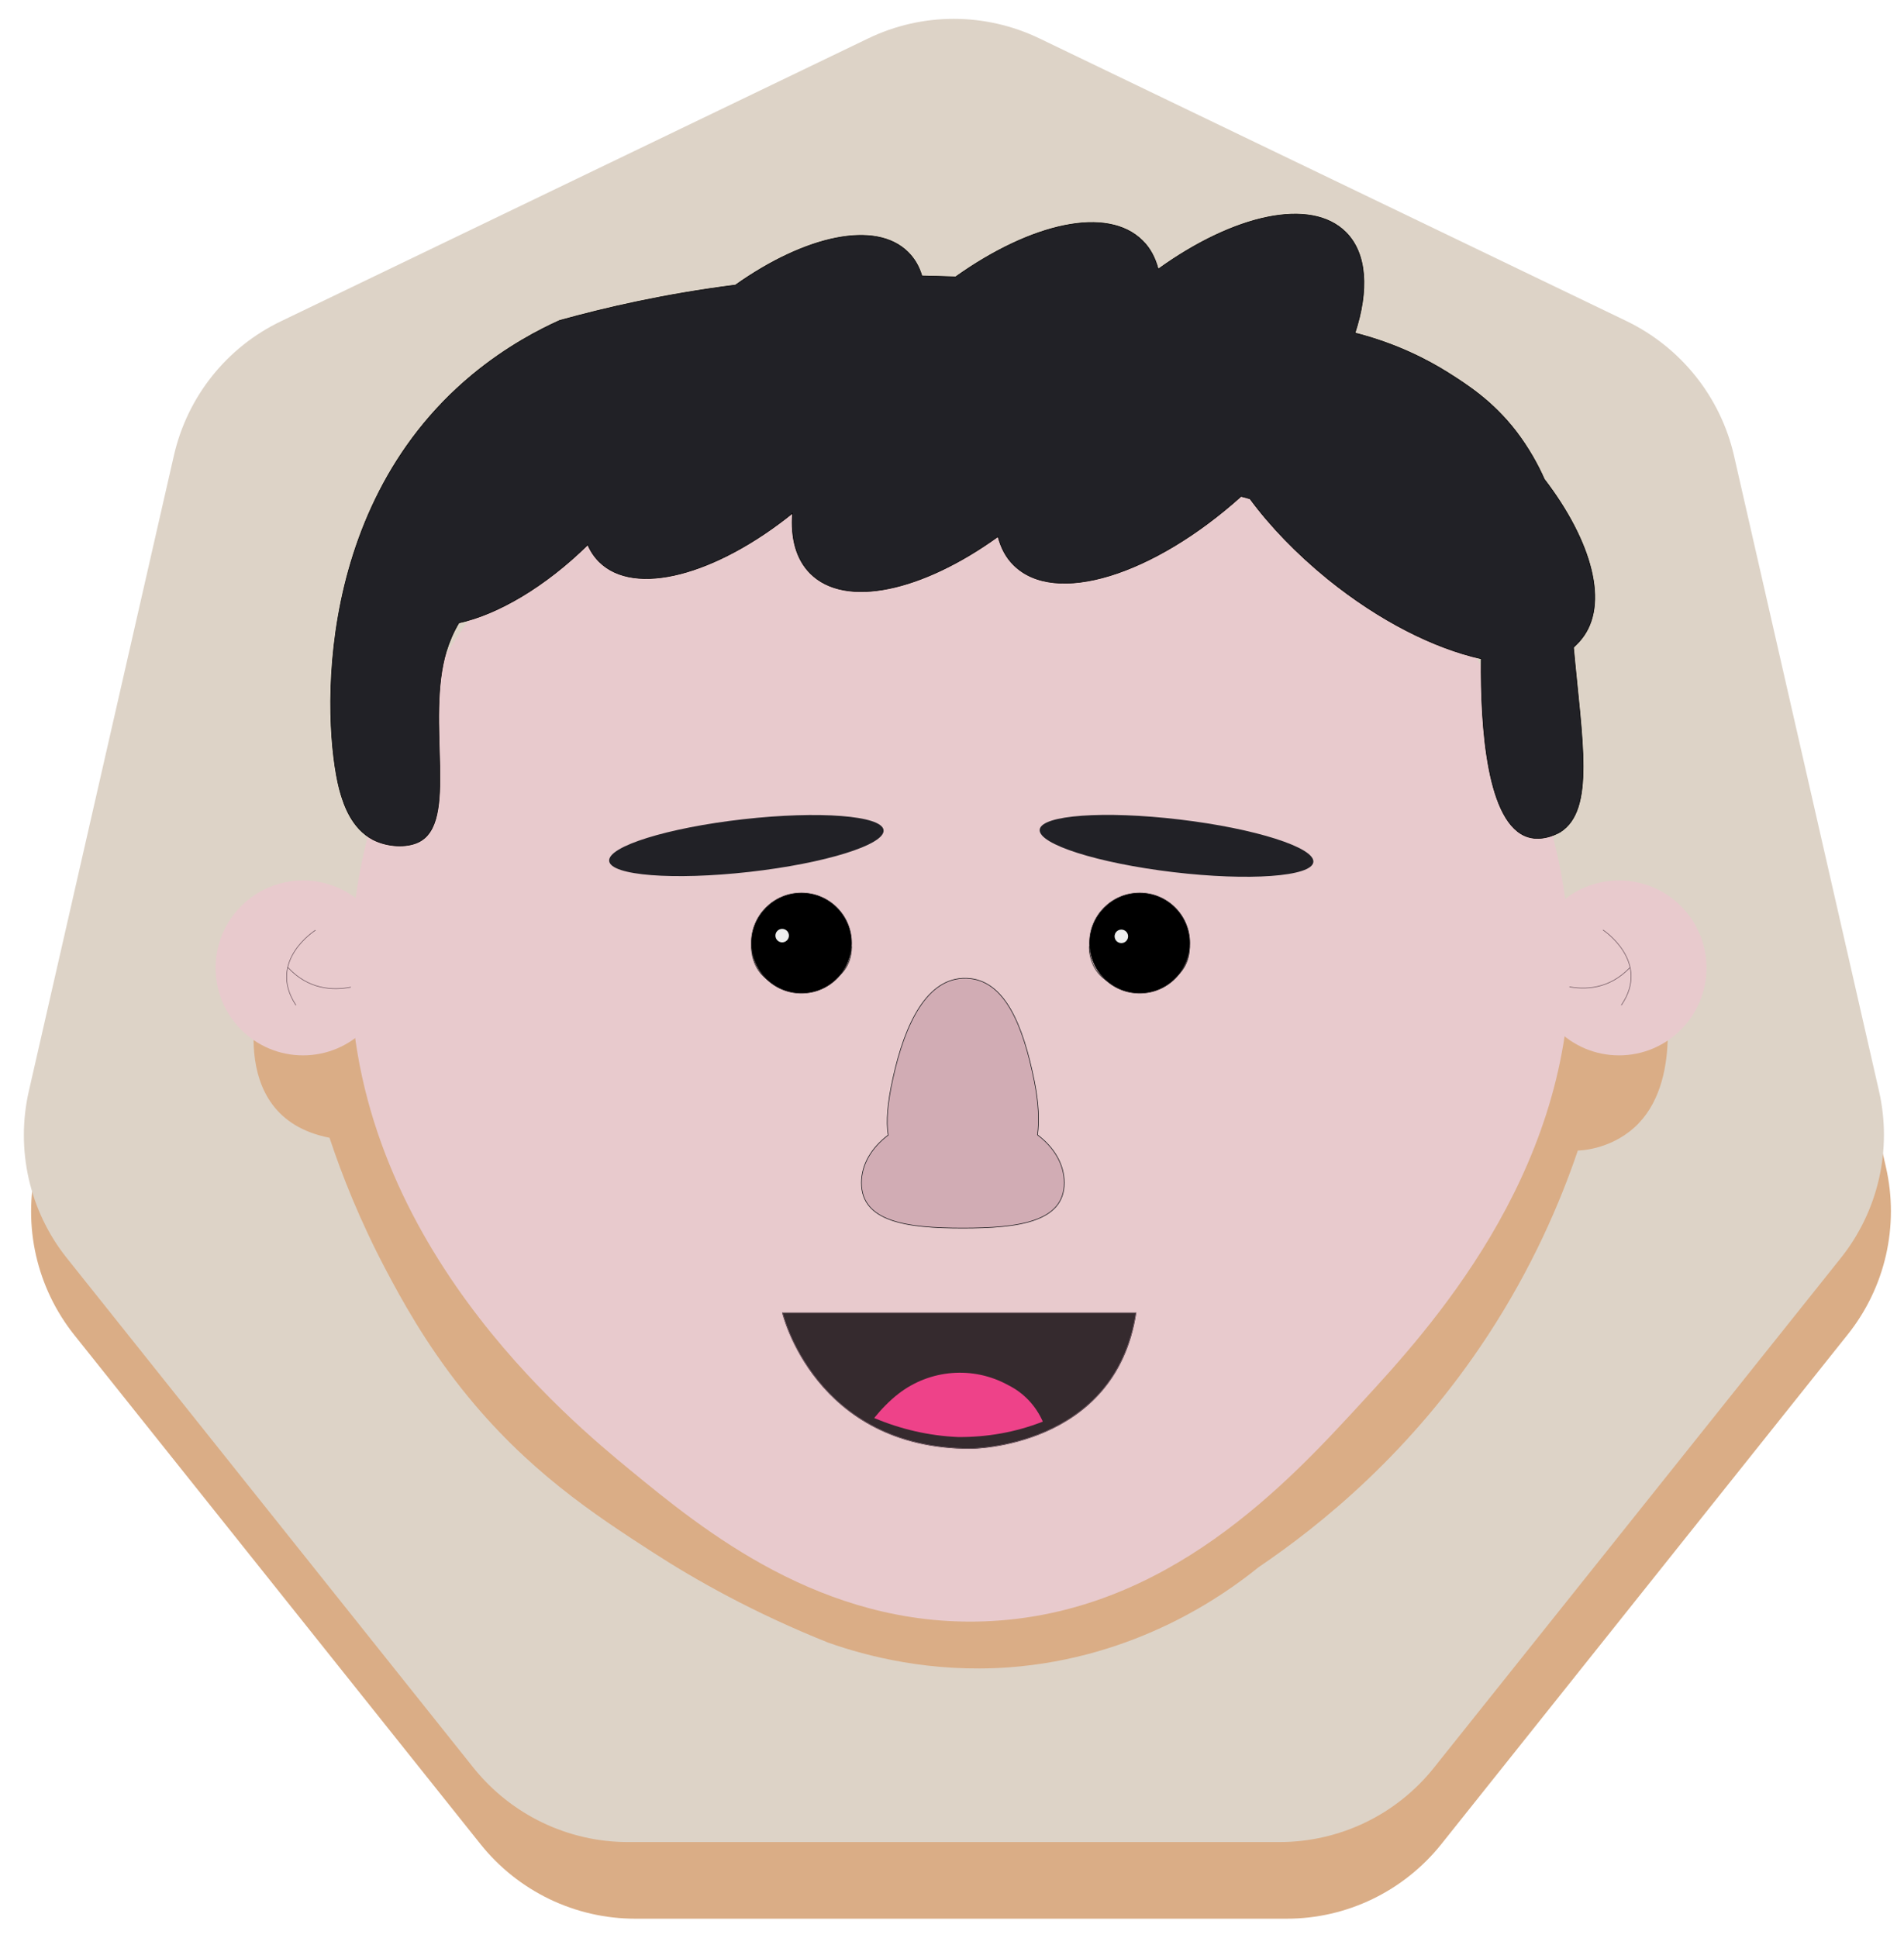 <?xml version="1.0" encoding="utf-8"?>
<!-- Generator: Adobe Illustrator 23.0.1, SVG Export Plug-In . SVG Version: 6.00 Build 0)  -->
<svg version="1.1" id="abelavatar" xmlns="http://www.w3.org/2000/svg" xmlns:xlink="http://www.w3.org/1999/xlink" x="0px" y="0px"
	 viewBox="0 0 790.4 804.2" style="enable-background:new 0 0 790.4 804.2;" xml:space="preserve">
<style type="text/css">
	.st0{fill:#DAAD86;}
	.st1{fill:#DDD3C7;}
	.st2{fill:#E8CACD;}
	.st3{fill:none;stroke:#6D555E;stroke-width:0.25;stroke-linecap:round;stroke-miterlimit:10;}
	.st4{fill:#212126;stroke:#000000;stroke-width:0.25;stroke-miterlimit:10;}
	.st5{fill:#D1ACB4;stroke:#131316;stroke-width:0.25;stroke-miterlimit:10;}
	.st6{fill:#352A2E;}
	.st7{fill:#EE4289;}
	.st8{fill:none;stroke:#77616A;stroke-width:0.25;stroke-linecap:round;stroke-linejoin:round;}
	.st9{fill:none;stroke:#231F20;stroke-width:0.25;stroke-miterlimit:10;}
	.st10{stroke:#231F20;stroke-width:0.25;stroke-miterlimit:10;}
	.st11{fill:#EFEFEF;}
	.st12{fill:none;stroke:#231F20;stroke-width:0.25;stroke-linecap:round;stroke-miterlimit:10;}
	.st13{fill:#212126;}
</style>
<title>Abel Hii</title>
<g>
	<path class="st0" d="M434.6,47.7l243.7,117.3c22.5,10.9,38.9,31.4,44.4,55.7l60.2,263.7c5.6,24.4-0.3,50-15.9,69.5L598.3,765.4
		c-15.6,19.5-39.2,30.9-64.1,30.9H263.7c-25,0-48.6-11.4-64.2-30.9L30.8,554C15.2,534.4,9.4,508.8,15,484.5l60.2-263.7
		c5.6-24.4,21.9-44.9,44.4-55.7L363.3,47.7C385.8,36.9,412,36.9,434.6,47.7z"/>
	<path class="st1" d="M431.6,16l243.7,117.3c22.5,10.9,38.9,31.4,44.5,55.7l60.2,263.7c5.6,24.4-0.3,50-15.9,69.5L595.3,733.6
		c-15.6,19.6-39.2,30.9-64.2,30.9H260.7c-25,0-48.6-11.4-64.2-30.9L27.8,522.2C12.2,502.7,6.4,477.1,12,452.7L72.2,189
		c5.6-24.4,21.9-44.9,44.5-55.7L360.3,16C382.8,5.1,409,5.1,431.6,16z"/>
</g>
<g>
	<g>
		<path class="st0" d="M108.4,408.6c0,0-17.1,54.7,28.4,63.6c5,15.1,12.5,34.3,23.8,55.6c5.8,10.9,15.7,29.3,31.4,49
			c26.6,33.4,54.9,51.9,79.4,67.7c17.2,11.1,41.5,24.9,72.6,37.3c16,5.6,42.3,12.5,74.7,10.2c53.1-3.9,89.6-30.1,103.8-41.6
			c25.7-17.4,63.4-47.7,95.1-96.1c18.4-28.1,30-55,37.4-76.8c0,0,12.9,0,23.5-9.6c20.4-18.4,12.6-56.8,11.4-61.3
			C681.6,375.5,565.9,357.2,108.4,408.6z"/>
	</g>
	<g>
		<g>
			<circle class="st2" cx="125.8" cy="401.7" r="36.3"/>
			<path class="st3" d="M159.5,404.3c0,0-23.2,15.2-39.9-2.7"/>
			<path class="st3" d="M130.9,386.1c0,0-20.1,12.7-8.1,31"/>
		</g>
		<g>
			<circle class="st2" cx="672.1" cy="401.7" r="36.3"/>
			<path class="st3" d="M636.6,403.7c0,0,22.9,15.6,39.9-2"/>
			<path class="st3" d="M665.5,386c0,0,19.9,13.1,7.6,31.1"/>
		</g>
	</g>
	<path class="st2" d="M398.6,148.6c151.3,0,253.5,138.3,253.1,253.1c-0.3,86.7-59.1,150.7-86.1,180c-30.8,33.5-81.2,88.4-156.9,91.2
		c-67.6,2.5-116.9-38-147.1-62.8c-24.8-20.4-116.6-95.8-116.1-208.4C146.1,282.5,249.8,148.6,398.6,148.6z"/>
	<path class="st4" d="M656.5,265.2c11.5-14.2,4.5-40.3-15.4-66.3c-2.7-6.1-6.5-13-11.7-19.8c-9.7-12.6-20.2-19.3-28.4-24.5
		c-8-5-20.9-11.9-38.5-16.4c5.8-17.7,5-33-3.8-41.8c-14.5-14.5-46.4-7.4-77.9,15.3c-1.2-4.6-3.3-8.7-6.5-11.8
		c-14.5-14.5-46.1-7.4-77.6,15c-4.9-0.2-9.6-0.3-14-0.4c-1.1-3.8-3-7.1-5.7-9.8c-13.4-13.4-42.6-7-71.7,13.6
		c-29.2,3.7-53.9,9.4-73,14.7c-8,3.6-21.8,10.6-36.3,22.6c-68.8,57.1-61.3,152-54.5,174c1.3,4.2,4.4,14.2,13.4,18.9
		c6.1,3.1,13.9,3.3,18.6,1.1c17.2-7.8,3-50.3,11.8-79.3c1.3-4.2,3-8.1,5.2-11.8c16.1-3.5,35.8-15,53.5-32.4c1.1,2.6,2.7,5,4.7,7
		c14.7,14.7,48.5,5.5,80.3-20.1c-0.8,10.4,1.5,19.1,7.4,25c14.5,14.5,46.4,7.4,77.9-15.3c1.2,4.6,3.3,8.7,6.5,11.8
		c17.1,17.1,58,4.2,94.4-28.5c1.2,0.3,2.5,0.7,3.7,1c8.4,11.4,19.4,22.8,32.3,33.3c21.5,17.4,44.3,28.8,63.7,33.1
		c-0.3,28.6,2.4,68.8,19.5,74c6.6,2,13.1-2,13.3-2.1c14.5-9.2,9-37.9,5.5-76.6C654.3,267.6,655.5,266.5,656.5,265.2z"/>
	<g>
		<path class="st5" d="M430.7,471c0.8-5.8,0.5-13.1-1.3-22.2c-4.6-22.8-12.1-42.4-28.3-42.8c-16.2-0.4-25.4,18.7-30.4,41.4
			c-2.3,10.4-2.9,18-2,23.7c-6.9,5.2-11.1,12.2-11.1,19.8c0,16.2,18.9,18.8,42.1,18.8s42.1-2.6,42.1-18.8
			C441.8,483.2,437.6,476.2,430.7,471z"/>
		<g>
			<path class="st6" d="M471.6,544.8c-8.6,56.4-68.7,56.4-68.7,56.4c-64.8,0-78.1-56.4-78.1-56.4H471.6z"/>
			<path class="st7" d="M362.9,588.5c3-3.7,6.3-7.1,10-10c13.1-10.2,31.1-11.7,45.7-3.6c6.4,3.2,11.4,8.5,14.3,15.1
				c-11.2,4.4-23.1,6.5-35.2,6.4C385.8,595.9,374,593.2,362.9,588.5z"/>
			<path class="st8" d="M471.6,544.8c-8.6,56.4-68.7,56.4-68.7,56.4c-64.8,0-78.1-56.4-78.1-56.4H471.6z"/>
			<path class="st3" d="M471.6,544.8c-8.6,56.4-68.7,56.4-68.7,56.4c-64.8,0-78.1-56.4-78.1-56.4"/>
		</g>
		<g>
			<path class="st9" d="M353.5,392.8c0,17.5-20.7,17.5-20.7,17.5c-22,0-20.8-17.5-20.8-17.5"/>
			<g>
				<circle class="st10" cx="332.7" cy="391.4" r="20.8"/>
				<circle class="st11" cx="324.7" cy="388.3" r="2.8"/>
			</g>
			<path class="st12" d="M493.8,392.8c0,17.5-20.8,17.5-20.8,17.5c-22,0-20.8-17.5-20.8-17.5"/>
			<g>
				<circle class="st10" cx="473.1" cy="391.4" r="20.8"/>
				<circle class="st11" cx="465.5" cy="388.6" r="2.8"/>
			</g>
		</g>
		<g>
			
				<ellipse transform="matrix(0.994 -0.112 0.112 0.994 -37.216 36.712)" class="st13" cx="309.6" cy="351" rx="57.3" ry="11"/>
			<ellipse transform="matrix(0.118 -0.993 0.993 0.118 82.232 794.605)" class="st13" cx="488.4" cy="351" rx="11" ry="57.2"/>
		</g>
	</g>
</g>
</svg>
